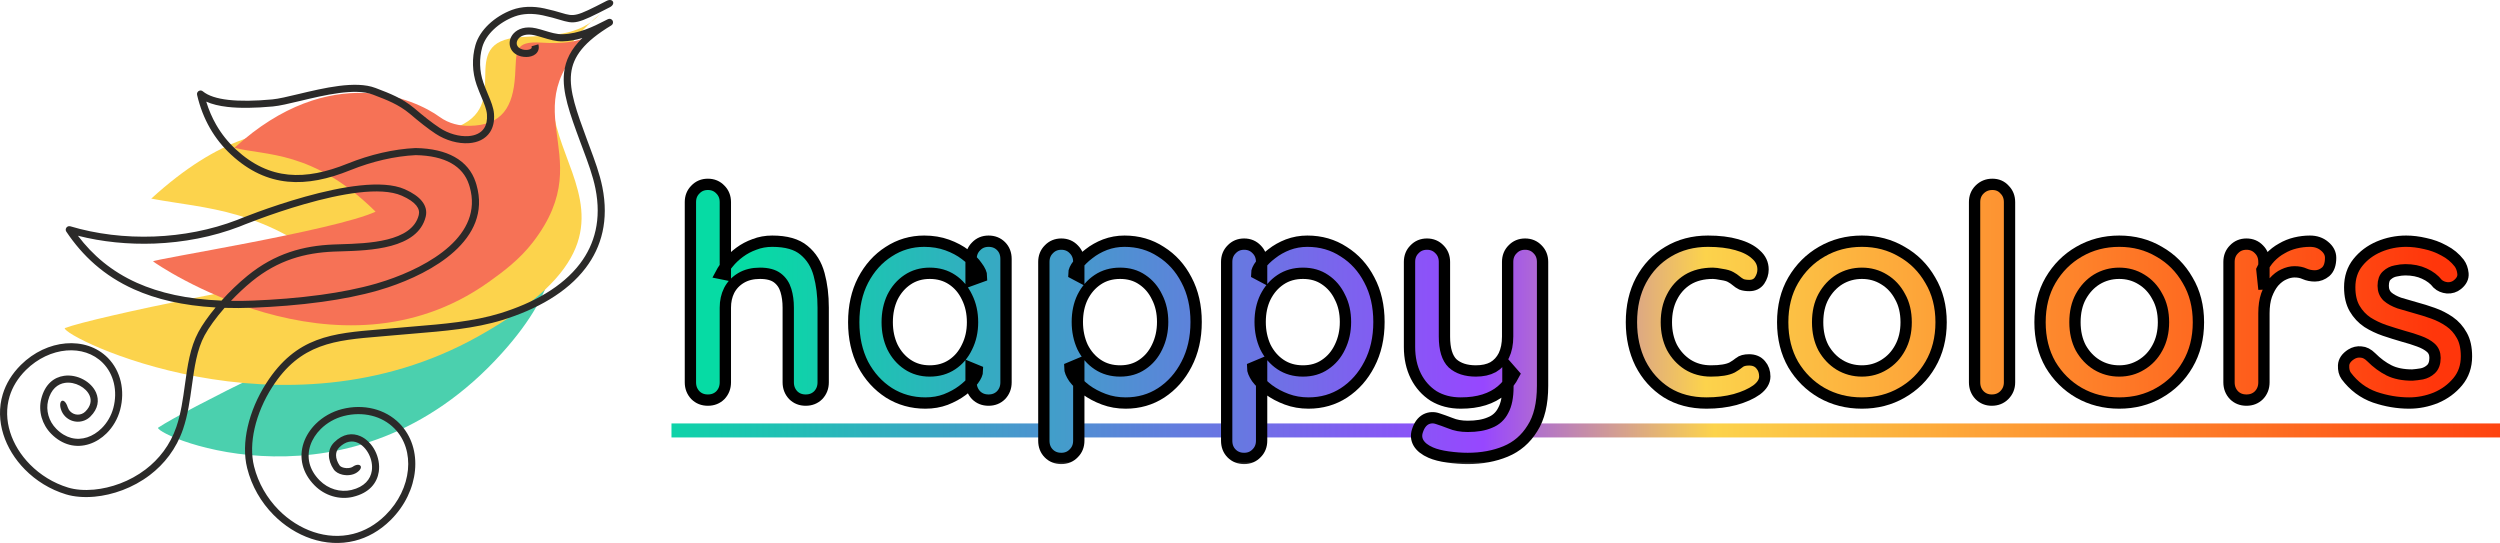 <svg width="221" height="48" viewBox="0 0 221 48" fill="none" xmlns="http://www.w3.org/2000/svg">
<path fill-rule="evenodd" clip-rule="evenodd" d="M33.689 28.362C29.158 29.853 16.287 36.256 13.967 37.816C13.945 38.608 31.091 45.965 44.37 31.217C65.641 7.594 4.129 10.018 33.691 28.363L33.689 28.362Z" fill="#4BD0AE"/>
<path fill-rule="evenodd" clip-rule="evenodd" d="M40.08 11.345C31.574 14.253 25.469 6.526 13.371 17.557C18.189 18.47 23.474 18.38 30.073 24.137C25.322 24.553 8.338 28.016 5.723 29.005C5.521 29.769 24.953 39.428 42.264 29.741C62.999 18.142 40.114 12.136 53.069 1.215C51.218 3.281 48.425 3.113 45.992 3.28C40.009 3.689 45.685 9.429 40.077 11.347L40.08 11.345Z" fill="#FCD34C"/>
<path fill-rule="evenodd" clip-rule="evenodd" d="M45.532 6.691C45.361 9.411 44.418 11.093 41.482 11.124C40.657 11.132 39.709 10.953 38.852 10.329C36.726 8.78 29.209 5.33 20.728 13.063C23.424 13.78 27.663 13.236 33.202 18.712C29.553 20.39 13.371 22.943 13.535 23.108C13.683 23.258 29.824 34.405 43.145 24.972C44.497 24.014 45.929 22.937 47.094 21.43C53.444 13.218 44.161 9.59 53.508 2.13C52.036 3.772 49.819 3.898 47.885 3.769C45.406 3.604 45.671 4.513 45.534 6.693L45.532 6.691Z" fill="#F67256"/>
<path fill-rule="evenodd" clip-rule="evenodd" d="M5.387 36.182C5.461 36.418 5.589 36.636 5.766 36.814C6.07 37.121 6.471 37.277 6.873 37.28H6.874C7.275 37.282 7.678 37.132 7.985 36.828C8.695 36.126 8.775 35.364 8.494 34.712C8.283 34.224 7.862 33.808 7.351 33.538C6.845 33.269 6.243 33.139 5.666 33.221C4.787 33.345 3.975 33.944 3.645 35.261C3.512 35.795 3.525 36.364 3.68 36.906C3.832 37.432 4.115 37.931 4.527 38.349C5.026 38.855 5.572 39.165 6.126 39.314C6.726 39.473 7.332 39.439 7.9 39.253C8.46 39.071 8.983 38.74 9.421 38.306C9.977 37.756 10.407 37.032 10.623 36.217C10.845 35.381 10.861 34.521 10.673 33.723C10.488 32.941 10.108 32.22 9.536 31.639C8.564 30.655 7.212 30.238 5.809 30.357C4.429 30.474 3 31.117 1.85 32.255C1.045 33.054 0.522 33.937 0.244 34.853C-0.111 36.023 -0.066 37.239 0.294 38.388C0.65 39.528 1.315 40.604 2.204 41.505C3.177 42.492 4.422 43.271 5.826 43.699C6.191 43.81 6.595 43.884 7.025 43.918C7.446 43.952 7.897 43.949 8.363 43.906C9.96 43.757 11.742 43.142 13.248 41.994C14.513 41.03 15.581 39.692 16.179 37.942C16.607 36.693 16.785 35.381 16.963 34.097C17.184 32.486 17.4 30.919 18.089 29.643C18.469 28.941 19.089 28.088 19.842 27.226L19.853 27.215C20.652 27.24 21.49 27.237 22.369 27.201C24.298 27.126 26.401 26.968 28.467 26.684C30.19 26.446 31.886 26.118 33.427 25.675C33.715 25.591 34.012 25.5 34.309 25.401C36.25 24.755 38.523 23.709 40.151 22.238C41.823 20.726 42.82 18.773 42.123 16.345C42.096 16.257 42.072 16.174 42.045 16.095C41.734 15.154 41.117 14.394 40.18 13.871C39.313 13.388 38.173 13.111 36.747 13.087H36.726C35.767 13.131 34.766 13.275 33.754 13.507C32.743 13.739 31.724 14.062 30.722 14.465C28.86 15.217 27.129 15.593 25.498 15.434C23.88 15.276 22.345 14.588 20.857 13.213C20.163 12.572 19.577 11.841 19.103 11.014C18.747 10.393 18.455 9.717 18.231 8.984C18.739 9.213 19.368 9.366 20.109 9.451C21.204 9.576 22.553 9.556 24.117 9.412C24.717 9.357 25.564 9.154 26.527 8.924C28.664 8.413 31.389 7.762 32.955 8.36L33.087 8.411C34.175 8.827 35.234 9.23 36.217 10.047C36.621 10.393 37.019 10.721 37.412 11.028C37.798 11.33 38.168 11.6 38.52 11.832H38.522C39.404 12.414 40.512 12.726 41.462 12.655C41.843 12.628 42.2 12.54 42.513 12.385C42.835 12.224 43.112 11.993 43.315 11.684L43.323 11.671C43.585 11.265 43.719 10.735 43.67 10.064C43.628 9.51 43.4 8.963 43.136 8.334C43.002 8.012 42.857 7.666 42.726 7.291C42.551 6.79 42.457 6.26 42.442 5.732C42.426 5.199 42.49 4.667 42.633 4.165C42.797 3.595 43.158 3.062 43.635 2.607C44.156 2.11 44.815 1.708 45.502 1.455C45.869 1.319 46.259 1.251 46.657 1.234C47.101 1.215 47.553 1.263 47.992 1.357C48.626 1.493 49.076 1.626 49.433 1.733C50.837 2.149 50.932 2.176 53.915 0.636C54.466 0.352 54.182 -0.209 53.62 0.081C50.868 1.503 50.784 1.48 49.61 1.132C49.241 1.022 48.774 0.885 48.121 0.744C47.635 0.639 47.128 0.586 46.628 0.608C46.168 0.628 45.711 0.709 45.279 0.868C44.517 1.149 43.784 1.599 43.198 2.156C42.644 2.685 42.221 3.312 42.027 3.993C41.867 4.556 41.794 5.154 41.812 5.752C41.829 6.344 41.936 6.937 42.133 7.501C42.269 7.89 42.419 8.247 42.558 8.578C42.801 9.159 43.013 9.664 43.047 10.112C43.085 10.634 42.99 11.035 42.798 11.33L42.792 11.339C42.653 11.551 42.462 11.71 42.234 11.823C41.995 11.942 41.717 12.01 41.419 12.031C40.603 12.091 39.643 11.818 38.869 11.308C38.528 11.082 38.171 10.823 37.8 10.533C37.435 10.248 37.043 9.924 36.627 9.57L36.622 9.567C35.553 8.677 34.448 8.256 33.313 7.822L33.182 7.773C31.437 7.107 28.605 7.784 26.384 8.315C25.447 8.539 24.622 8.737 24.062 8.788C22.54 8.929 21.235 8.949 20.181 8.828C19.172 8.712 18.41 8.468 17.933 8.077C17.859 8.012 17.758 7.983 17.654 8.008C17.486 8.048 17.381 8.216 17.421 8.386C17.674 9.471 18.057 10.449 18.561 11.328C19.066 12.209 19.692 12.989 20.433 13.674C22.027 15.149 23.684 15.886 25.439 16.058C27.183 16.228 29.01 15.835 30.96 15.047C31.933 14.655 32.921 14.343 33.896 14.119C34.867 13.896 35.828 13.759 36.752 13.714C38.065 13.739 39.1 13.986 39.875 14.418C40.668 14.86 41.188 15.502 41.45 16.293C41.478 16.375 41.501 16.449 41.521 16.518C42.138 18.663 41.237 20.409 39.731 21.772C38.179 23.175 35.988 24.179 34.114 24.803C33.813 24.904 33.526 24.992 33.256 25.071C31.745 25.506 30.081 25.828 28.385 26.061C26.35 26.341 24.265 26.497 22.346 26.573C21.68 26.599 21.036 26.607 20.417 26.599C20.998 25.987 21.629 25.392 22.272 24.867C23.426 23.926 24.6 23.295 25.804 22.887C27.009 22.478 28.244 22.293 29.519 22.241C29.726 22.234 29.929 22.228 30.145 22.22C32.696 22.143 36.926 22.014 37.631 19.16C37.745 18.695 37.657 18.224 37.292 17.773C36.994 17.404 36.505 17.051 35.785 16.73C31.804 14.965 21.203 19.343 20.954 19.446C18.637 20.335 16.128 20.812 13.64 20.907C11.065 21.004 8.513 20.692 6.214 20.004C6.049 19.955 5.873 20.049 5.823 20.214C5.796 20.308 5.813 20.404 5.864 20.48C7.292 22.612 9.187 24.383 11.851 25.577C13.803 26.452 16.167 27.014 19.06 27.18C18.419 27.948 17.89 28.702 17.543 29.344C16.798 30.723 16.574 32.345 16.346 34.011C16.173 35.265 15.997 36.548 15.591 37.736C15.036 39.36 14.045 40.602 12.871 41.497C11.466 42.568 9.801 43.142 8.31 43.282C7.883 43.322 7.471 43.325 7.082 43.294H7.081C6.697 43.263 6.339 43.198 6.015 43.099C4.714 42.704 3.56 41.979 2.654 41.063C1.834 40.231 1.221 39.244 0.895 38.201C0.573 37.169 0.531 36.081 0.848 35.038C1.096 34.221 1.567 33.427 2.295 32.705C3.338 31.673 4.626 31.09 5.867 30.984C7.085 30.88 8.257 31.239 9.091 32.084C9.582 32.581 9.907 33.2 10.066 33.87C10.231 34.569 10.216 35.323 10.021 36.058C9.836 36.76 9.465 37.384 8.983 37.861C8.61 38.23 8.173 38.509 7.709 38.66C7.252 38.808 6.768 38.836 6.289 38.709C5.842 38.59 5.394 38.333 4.976 37.909C4.637 37.566 4.405 37.16 4.284 36.735C4.159 36.297 4.146 35.842 4.253 35.415C4.507 34.395 5.109 33.935 5.755 33.844C6.195 33.782 6.661 33.884 7.056 34.094C7.448 34.301 7.767 34.61 7.92 34.964C8.104 35.387 8.037 35.893 7.544 36.381C7.359 36.565 7.118 36.654 6.877 36.654C6.636 36.653 6.397 36.559 6.214 36.373C6.106 36.264 6.029 36.134 5.984 35.995C5.695 35.078 5.124 35.349 5.387 36.185V36.182ZM21.874 24.378C21.062 25.04 20.274 25.805 19.581 26.574C16.543 26.452 14.098 25.894 12.106 25.003C9.863 23.997 8.189 22.561 6.888 20.84C9.02 21.381 11.333 21.619 13.661 21.531C16.218 21.433 18.794 20.944 21.177 20.03L21.183 20.027C21.214 20.015 31.751 15.63 35.525 17.302C36.153 17.58 36.565 17.872 36.801 18.165C37.028 18.447 37.087 18.733 37.019 19.008C36.428 21.399 32.493 21.518 30.122 21.591C29.889 21.599 29.67 21.605 29.489 21.613C28.158 21.667 26.865 21.861 25.598 22.291C24.33 22.722 23.091 23.386 21.872 24.38L21.874 24.378ZM31.196 41.256C31.105 41.318 30.983 41.356 30.85 41.373C30.707 41.392 30.556 41.384 30.415 41.353C30.236 41.313 30.085 41.239 30.017 41.138C29.821 40.853 29.706 40.533 29.707 40.233C29.709 39.984 29.795 39.746 29.991 39.552C30.556 38.994 31.137 38.924 31.62 39.141C32.021 39.32 32.368 39.688 32.6 40.137C32.833 40.592 32.943 41.121 32.867 41.622C32.756 42.358 32.225 43.039 31.065 43.316C30.58 43.43 30.064 43.411 29.571 43.263C29.093 43.119 28.636 42.85 28.252 42.463C27.78 41.984 27.495 41.474 27.365 40.964C27.228 40.42 27.265 39.87 27.439 39.354C27.616 38.831 27.936 38.34 28.357 37.922C28.9 37.384 29.61 36.973 30.401 36.772C31.23 36.562 32.08 36.556 32.864 36.75C33.617 36.937 34.309 37.313 34.865 37.875C35.808 38.83 36.196 40.157 36.062 41.532C35.926 42.928 35.257 44.372 34.083 45.534C33.199 46.41 32.214 46.948 31.204 47.2C30.047 47.489 28.848 47.407 27.72 47.03C26.583 46.65 25.515 45.972 24.628 45.074C23.61 44.042 22.831 42.721 22.459 41.23C22.203 40.202 22.241 39.045 22.505 37.88C22.79 36.62 23.337 35.355 24.057 34.229C26.553 30.335 29.61 30.08 33.627 29.745C34.018 29.712 34.419 29.678 34.923 29.632C35.419 29.585 36.008 29.538 36.604 29.488C39.22 29.273 41.954 29.048 44.408 28.291C47.427 27.359 50.124 25.863 51.773 23.686C53.19 21.818 53.831 19.46 53.25 16.543C53.012 15.353 52.572 14.176 52.114 12.947L51.883 12.326C50.98 9.88 50.315 8.046 50.486 6.501C50.653 4.987 51.644 3.689 54.043 2.244C54.191 2.155 54.239 1.962 54.149 1.813C54.064 1.673 53.889 1.623 53.745 1.693C53.688 1.719 53.54 1.795 53.381 1.875C52.548 2.3 51.176 2.998 49.714 3.026C49.215 3.035 48.681 2.875 48.163 2.717C47.895 2.635 47.629 2.556 47.376 2.499C46.453 2.292 45.776 2.549 45.401 2.957C45.258 3.113 45.156 3.292 45.1 3.477C45.043 3.667 45.035 3.867 45.076 4.058C45.165 4.474 45.483 4.839 46.052 4.982L46.08 4.989C46.375 5.058 46.691 5.055 46.953 4.979C47.105 4.934 47.242 4.868 47.351 4.775C47.475 4.67 47.564 4.537 47.606 4.372C47.64 4.234 47.638 4.083 47.59 3.918L46.989 4.092C47.004 4.146 47.007 4.188 47 4.221C46.993 4.247 46.973 4.273 46.946 4.296C46.904 4.332 46.847 4.358 46.779 4.378C46.617 4.425 46.416 4.426 46.227 4.381L46.205 4.375C45.897 4.298 45.728 4.122 45.687 3.929C45.668 3.844 45.673 3.751 45.7 3.66C45.73 3.564 45.782 3.47 45.858 3.386C46.1 3.124 46.566 2.964 47.237 3.114C47.483 3.17 47.731 3.244 47.981 3.32C48.547 3.491 49.13 3.667 49.724 3.655C50.342 3.643 50.935 3.527 51.483 3.361C50.469 4.341 49.985 5.33 49.863 6.433C49.676 8.124 50.361 10.02 51.295 12.546L51.528 13.168C51.978 14.374 52.41 15.529 52.637 16.667C53.179 19.386 52.585 21.577 51.273 23.306C49.71 25.369 47.126 26.795 44.222 27.691C41.84 28.427 39.137 28.649 36.551 28.861C36.011 28.906 35.476 28.949 34.867 29.006C34.487 29.042 34.026 29.08 33.575 29.117C29.381 29.466 26.194 29.732 23.531 33.887C22.77 35.074 22.195 36.409 21.894 37.739C21.608 38.998 21.568 40.256 21.849 41.381C22.249 42.986 23.085 44.406 24.18 45.514C25.136 46.481 26.288 47.212 27.519 47.623C28.76 48.037 30.077 48.127 31.356 47.807C32.474 47.528 33.557 46.937 34.526 45.979C35.806 44.712 36.537 43.127 36.685 41.59C36.837 40.032 36.391 38.521 35.311 37.429C34.674 36.783 33.879 36.352 33.014 36.137C32.131 35.917 31.176 35.924 30.245 36.16C29.34 36.39 28.531 36.858 27.913 37.47C27.425 37.954 27.053 38.529 26.843 39.148C26.631 39.776 26.586 40.448 26.756 41.115C26.911 41.732 27.248 42.34 27.802 42.903C28.258 43.367 28.808 43.688 29.386 43.861C29.985 44.042 30.613 44.063 31.204 43.923L31.205 43.921C32.663 43.574 33.334 42.684 33.483 41.713C33.58 41.077 33.444 40.409 33.154 39.844C32.862 39.275 32.409 38.804 31.873 38.564C31.162 38.246 30.326 38.326 29.545 39.099C29.22 39.42 29.076 39.814 29.075 40.224C29.073 40.655 29.232 41.101 29.497 41.489C29.659 41.727 29.951 41.889 30.275 41.962C30.485 42.008 30.712 42.021 30.927 41.993C31.153 41.964 31.37 41.891 31.548 41.769C32.248 41.29 31.804 40.834 31.193 41.253L31.196 41.256Z" fill="#2B2A29"/>
<path d="M59.359 37.432H221V38.67H59.359V37.432Z" fill="url(#paint0_linear_62_341)"/>
<mask id="path-3-outside-1_62_341" maskUnits="userSpaceOnUse" x="60.032" y="15.296" width="159" height="26" fill="black">
<rect fill="white" x="60.032" y="15.296" width="159" height="26"/>
<path d="M68.265 21.322C69.501 21.322 70.436 21.588 71.071 22.121C71.723 22.654 72.169 23.367 72.409 24.261C72.649 25.137 72.769 26.117 72.769 27.199V33.798C72.769 34.245 72.624 34.623 72.332 34.932C72.04 35.224 71.671 35.37 71.225 35.37C70.779 35.37 70.41 35.224 70.118 34.932C69.827 34.623 69.681 34.245 69.681 33.798V27.199C69.681 26.632 69.612 26.125 69.475 25.678C69.338 25.214 69.089 24.845 68.728 24.57C68.368 24.295 67.853 24.158 67.184 24.158C66.532 24.158 65.974 24.295 65.511 24.57C65.048 24.845 64.696 25.214 64.456 25.678C64.233 26.125 64.121 26.632 64.121 27.199V33.798C64.121 34.245 63.975 34.623 63.684 34.932C63.392 35.224 63.023 35.37 62.577 35.37C62.131 35.37 61.762 35.224 61.47 34.932C61.178 34.623 61.032 34.245 61.032 33.798V17.868C61.032 17.421 61.178 17.052 61.47 16.76C61.762 16.45 62.131 16.296 62.577 16.296C63.023 16.296 63.392 16.45 63.684 16.76C63.975 17.052 64.121 17.421 64.121 17.868V24.261L63.735 24.183C63.889 23.891 64.104 23.582 64.379 23.255C64.653 22.912 64.988 22.594 65.382 22.302C65.777 22.009 66.215 21.777 66.695 21.606C67.175 21.417 67.699 21.322 68.265 21.322Z"/>
<path d="M87.388 21.322C87.834 21.322 88.203 21.468 88.494 21.76C88.786 22.052 88.932 22.43 88.932 22.895V33.798C88.932 34.245 88.786 34.623 88.494 34.932C88.203 35.224 87.834 35.37 87.388 35.37C86.941 35.37 86.573 35.224 86.281 34.932C85.989 34.623 85.843 34.245 85.843 33.798V32.535L86.409 32.767C86.409 32.99 86.289 33.265 86.049 33.592C85.809 33.901 85.483 34.211 85.071 34.52C84.659 34.829 84.17 35.096 83.604 35.319C83.055 35.525 82.454 35.628 81.802 35.628C80.618 35.628 79.546 35.327 78.585 34.726C77.624 34.107 76.86 33.265 76.294 32.2C75.745 31.117 75.47 29.88 75.47 28.488C75.47 27.079 75.745 25.842 76.294 24.776C76.86 23.694 77.615 22.852 78.559 22.25C79.503 21.631 80.55 21.322 81.699 21.322C82.437 21.322 83.115 21.434 83.733 21.657C84.35 21.881 84.882 22.164 85.329 22.508C85.792 22.852 86.144 23.204 86.384 23.565C86.641 23.908 86.77 24.201 86.77 24.441L85.843 24.776V22.895C85.843 22.448 85.989 22.078 86.281 21.786C86.573 21.477 86.941 21.322 87.388 21.322ZM82.188 32.793C82.943 32.793 83.604 32.604 84.17 32.226C84.737 31.848 85.174 31.332 85.483 30.679C85.809 30.026 85.972 29.296 85.972 28.488C85.972 27.663 85.809 26.924 85.483 26.271C85.174 25.618 84.737 25.103 84.17 24.725C83.604 24.347 82.943 24.158 82.188 24.158C81.451 24.158 80.798 24.347 80.232 24.725C79.666 25.103 79.22 25.618 78.894 26.271C78.585 26.924 78.43 27.663 78.43 28.488C78.43 29.296 78.585 30.026 78.894 30.679C79.22 31.332 79.666 31.848 80.232 32.226C80.798 32.604 81.451 32.793 82.188 32.793Z"/>
<path d="M99.406 21.322C100.607 21.322 101.679 21.631 102.623 22.25C103.584 22.852 104.339 23.685 104.888 24.75C105.454 25.816 105.738 27.053 105.738 28.462C105.738 29.871 105.454 31.117 104.888 32.2C104.339 33.265 103.593 34.107 102.649 34.726C101.722 35.327 100.676 35.628 99.509 35.628C98.822 35.628 98.179 35.517 97.578 35.293C96.978 35.07 96.446 34.786 95.983 34.443C95.536 34.099 95.185 33.755 94.927 33.411C94.687 33.05 94.567 32.75 94.567 32.509L95.365 32.174V38.953C95.365 39.4 95.219 39.77 94.927 40.062C94.636 40.371 94.267 40.526 93.82 40.526C93.374 40.526 93.005 40.38 92.714 40.087C92.422 39.795 92.276 39.417 92.276 38.953V23.152C92.276 22.706 92.422 22.336 92.714 22.044C93.005 21.735 93.374 21.58 93.82 21.58C94.267 21.58 94.636 21.735 94.927 22.044C95.219 22.336 95.365 22.706 95.365 23.152V24.415L94.927 24.183C94.927 23.96 95.047 23.694 95.288 23.384C95.528 23.058 95.854 22.74 96.266 22.43C96.677 22.104 97.149 21.838 97.681 21.631C98.23 21.425 98.805 21.322 99.406 21.322ZM99.02 24.158C98.265 24.158 97.604 24.347 97.038 24.725C96.472 25.103 96.025 25.618 95.699 26.271C95.391 26.907 95.236 27.637 95.236 28.462C95.236 29.27 95.391 30.009 95.699 30.679C96.025 31.332 96.472 31.848 97.038 32.226C97.604 32.604 98.265 32.793 99.02 32.793C99.775 32.793 100.427 32.604 100.976 32.226C101.542 31.848 101.98 31.332 102.289 30.679C102.615 30.009 102.778 29.27 102.778 28.462C102.778 27.637 102.615 26.907 102.289 26.271C101.98 25.618 101.542 25.103 100.976 24.725C100.427 24.347 99.775 24.158 99.02 24.158Z"/>
<path d="M115.568 21.322C116.769 21.322 117.842 21.631 118.785 22.25C119.746 22.852 120.501 23.685 121.05 24.75C121.617 25.816 121.9 27.053 121.9 28.462C121.9 29.871 121.617 31.117 121.05 32.2C120.501 33.265 119.755 34.107 118.811 34.726C117.885 35.327 116.838 35.628 115.671 35.628C114.985 35.628 114.341 35.517 113.741 35.293C113.14 35.07 112.608 34.786 112.145 34.443C111.699 34.099 111.347 33.755 111.09 33.411C110.849 33.05 110.729 32.75 110.729 32.509L111.527 32.174V38.953C111.527 39.4 111.381 39.77 111.09 40.062C110.798 40.371 110.429 40.526 109.983 40.526C109.537 40.526 109.168 40.38 108.876 40.087C108.584 39.795 108.438 39.417 108.438 38.953V23.152C108.438 22.706 108.584 22.336 108.876 22.044C109.168 21.735 109.537 21.58 109.983 21.58C110.429 21.58 110.798 21.735 111.09 22.044C111.381 22.336 111.527 22.706 111.527 23.152V24.415L111.09 24.183C111.09 23.96 111.21 23.694 111.45 23.384C111.69 23.058 112.016 22.74 112.428 22.43C112.84 22.104 113.312 21.838 113.844 21.631C114.393 21.425 114.968 21.322 115.568 21.322ZM115.182 24.158C114.427 24.158 113.766 24.347 113.2 24.725C112.634 25.103 112.188 25.618 111.862 26.271C111.553 26.907 111.398 27.637 111.398 28.462C111.398 29.27 111.553 30.009 111.862 30.679C112.188 31.332 112.634 31.848 113.2 32.226C113.766 32.604 114.427 32.793 115.182 32.793C115.937 32.793 116.589 32.604 117.138 32.226C117.704 31.848 118.142 31.332 118.451 30.679C118.777 30.009 118.94 29.27 118.94 28.462C118.94 27.637 118.777 26.907 118.451 26.271C118.142 25.618 117.704 25.103 117.138 24.725C116.589 24.347 115.937 24.158 115.182 24.158Z"/>
<path d="M134.819 21.58C135.265 21.58 135.634 21.735 135.926 22.044C136.217 22.336 136.363 22.706 136.363 23.152V34.107C136.363 35.688 136.063 36.943 135.462 37.871C134.879 38.816 134.09 39.495 133.094 39.907C132.099 40.319 130.984 40.526 129.748 40.526C129.199 40.526 128.616 40.483 127.998 40.397C127.38 40.311 126.874 40.182 126.48 40.01C125.965 39.787 125.604 39.503 125.399 39.16C125.21 38.833 125.175 38.481 125.296 38.103C125.45 37.604 125.699 37.261 126.042 37.072C126.385 36.9 126.746 36.883 127.123 37.02C127.398 37.106 127.758 37.235 128.204 37.407C128.65 37.596 129.165 37.69 129.748 37.69C130.538 37.69 131.19 37.579 131.705 37.355C132.237 37.149 132.631 36.788 132.889 36.273C133.163 35.774 133.3 35.087 133.3 34.211V32.483L133.841 33.102C133.549 33.669 133.18 34.142 132.734 34.52C132.305 34.881 131.79 35.156 131.19 35.345C130.589 35.534 129.903 35.628 129.131 35.628C128.221 35.628 127.423 35.422 126.737 35.01C126.068 34.58 125.544 33.996 125.167 33.257C124.789 32.501 124.601 31.641 124.601 30.679V23.152C124.601 22.706 124.746 22.336 125.038 22.044C125.33 21.735 125.699 21.58 126.145 21.58C126.591 21.58 126.96 21.735 127.252 22.044C127.543 22.336 127.689 22.706 127.689 23.152V29.751C127.689 30.868 127.93 31.659 128.41 32.123C128.908 32.569 129.594 32.793 130.469 32.793C131.07 32.793 131.576 32.681 131.988 32.458C132.4 32.217 132.717 31.873 132.94 31.427C133.163 30.963 133.275 30.404 133.275 29.751V23.152C133.275 22.706 133.421 22.336 133.712 22.044C134.004 21.735 134.373 21.58 134.819 21.58Z"/>
<path d="M150.988 21.322C151.966 21.322 152.815 21.425 153.536 21.631C154.274 21.838 154.84 22.13 155.235 22.508C155.647 22.869 155.853 23.307 155.853 23.823C155.853 24.166 155.75 24.493 155.544 24.802C155.338 25.094 155.037 25.24 154.643 25.24C154.368 25.24 154.137 25.206 153.948 25.137C153.776 25.051 153.622 24.948 153.485 24.828C153.347 24.707 153.184 24.596 152.996 24.493C152.824 24.39 152.558 24.312 152.198 24.261C151.854 24.192 151.597 24.158 151.425 24.158C150.55 24.158 149.804 24.347 149.186 24.725C148.586 25.103 148.122 25.618 147.796 26.271C147.47 26.907 147.307 27.646 147.307 28.488C147.307 29.313 147.47 30.052 147.796 30.705C148.139 31.341 148.603 31.848 149.186 32.226C149.787 32.604 150.473 32.793 151.245 32.793C151.674 32.793 152.043 32.767 152.352 32.715C152.661 32.664 152.918 32.587 153.124 32.483C153.364 32.346 153.579 32.2 153.768 32.045C153.956 31.891 154.24 31.813 154.617 31.813C155.063 31.813 155.406 31.959 155.647 32.251C155.887 32.526 156.007 32.87 156.007 33.282C156.007 33.712 155.767 34.107 155.286 34.468C154.806 34.812 154.171 35.096 153.382 35.319C152.609 35.525 151.769 35.628 150.859 35.628C149.504 35.628 148.328 35.319 147.333 34.7C146.338 34.064 145.566 33.205 145.016 32.123C144.485 31.04 144.219 29.828 144.219 28.488C144.219 27.079 144.502 25.842 145.068 24.776C145.651 23.694 146.449 22.852 147.462 22.25C148.491 21.631 149.667 21.322 150.988 21.322Z"/>
<path d="M171.593 28.488C171.593 29.897 171.275 31.143 170.64 32.226C170.023 33.291 169.182 34.124 168.118 34.726C167.071 35.327 165.896 35.628 164.592 35.628C163.288 35.628 162.104 35.327 161.04 34.726C159.993 34.124 159.152 33.291 158.517 32.226C157.9 31.143 157.591 29.897 157.591 28.488C157.591 27.079 157.9 25.842 158.517 24.776C159.152 23.694 159.993 22.852 161.04 22.25C162.104 21.631 163.288 21.322 164.592 21.322C165.896 21.322 167.071 21.631 168.118 22.25C169.182 22.852 170.023 23.694 170.64 24.776C171.275 25.842 171.593 27.079 171.593 28.488ZM168.504 28.488C168.504 27.612 168.324 26.855 167.964 26.22C167.62 25.567 167.148 25.06 166.548 24.699C165.964 24.338 165.312 24.158 164.592 24.158C163.871 24.158 163.21 24.338 162.61 24.699C162.026 25.06 161.555 25.567 161.194 26.22C160.851 26.855 160.679 27.612 160.679 28.488C160.679 29.347 160.851 30.103 161.194 30.756C161.555 31.392 162.026 31.891 162.61 32.251C163.21 32.612 163.871 32.793 164.592 32.793C165.312 32.793 165.964 32.612 166.548 32.251C167.148 31.891 167.62 31.392 167.964 30.756C168.324 30.103 168.504 29.347 168.504 28.488Z"/>
<path d="M177.642 33.798C177.642 34.245 177.488 34.623 177.179 34.932C176.887 35.224 176.518 35.37 176.072 35.37C175.643 35.37 175.283 35.224 174.991 34.932C174.699 34.623 174.553 34.245 174.553 33.798V17.868C174.553 17.421 174.699 17.052 174.991 16.76C175.3 16.45 175.677 16.296 176.123 16.296C176.57 16.296 176.93 16.45 177.204 16.76C177.496 17.052 177.642 17.421 177.642 17.868V33.798Z"/>
<path d="M194.341 28.488C194.341 29.897 194.023 31.143 193.388 32.226C192.77 33.291 191.93 34.124 190.866 34.726C189.819 35.327 188.644 35.628 187.34 35.628C186.035 35.628 184.851 35.327 183.788 34.726C182.741 34.124 181.9 33.291 181.265 32.226C180.647 31.143 180.339 29.897 180.339 28.488C180.339 27.079 180.647 25.842 181.265 24.776C181.9 23.694 182.741 22.852 183.788 22.25C184.851 21.631 186.035 21.322 187.34 21.322C188.644 21.322 189.819 21.631 190.866 22.25C191.93 22.852 192.77 23.694 193.388 24.776C194.023 25.842 194.341 27.079 194.341 28.488ZM191.252 28.488C191.252 27.612 191.072 26.855 190.711 26.22C190.368 25.567 189.896 25.06 189.296 24.699C188.712 24.338 188.06 24.158 187.34 24.158C186.619 24.158 185.958 24.338 185.358 24.699C184.774 25.06 184.302 25.567 183.942 26.22C183.599 26.855 183.427 27.612 183.427 28.488C183.427 29.347 183.599 30.103 183.942 30.756C184.302 31.392 184.774 31.891 185.358 32.251C185.958 32.612 186.619 32.793 187.34 32.793C188.06 32.793 188.712 32.612 189.296 32.251C189.896 31.891 190.368 31.392 190.711 30.756C191.072 30.103 191.252 29.347 191.252 28.488Z"/>
<path d="M198.588 35.37C198.142 35.37 197.773 35.224 197.481 34.932C197.19 34.623 197.044 34.245 197.044 33.798V23.152C197.044 22.706 197.19 22.336 197.481 22.044C197.773 21.735 198.142 21.58 198.588 21.58C199.034 21.58 199.403 21.735 199.695 22.044C199.987 22.336 200.132 22.706 200.132 23.152V25.575L199.952 23.848C200.141 23.436 200.381 23.075 200.673 22.766C200.982 22.439 201.325 22.173 201.702 21.967C202.08 21.743 202.483 21.58 202.912 21.477C203.341 21.374 203.77 21.322 204.199 21.322C204.714 21.322 205.143 21.468 205.486 21.76C205.846 22.052 206.027 22.396 206.027 22.791C206.027 23.358 205.881 23.771 205.589 24.029C205.297 24.269 204.98 24.39 204.637 24.39C204.311 24.39 204.01 24.329 203.736 24.209C203.478 24.089 203.178 24.029 202.835 24.029C202.526 24.029 202.209 24.106 201.883 24.261C201.574 24.398 201.282 24.622 201.007 24.931C200.75 25.24 200.536 25.627 200.364 26.091C200.21 26.538 200.132 27.07 200.132 27.689V33.798C200.132 34.245 199.987 34.623 199.695 34.932C199.403 35.224 199.034 35.37 198.588 35.37Z"/>
<path d="M207.406 33.231C207.234 32.99 207.157 32.681 207.174 32.303C207.192 31.925 207.415 31.598 207.844 31.323C208.118 31.152 208.41 31.083 208.719 31.117C209.028 31.134 209.328 31.289 209.62 31.581C210.117 32.08 210.641 32.466 211.19 32.741C211.739 33.016 212.425 33.154 213.249 33.154C213.506 33.136 213.789 33.102 214.098 33.05C214.407 32.982 214.673 32.844 214.896 32.638C215.136 32.415 215.256 32.08 215.256 31.633C215.256 31.255 215.128 30.954 214.87 30.731C214.613 30.507 214.27 30.318 213.841 30.163C213.429 30.009 212.966 29.863 212.451 29.725C211.919 29.571 211.37 29.399 210.804 29.21C210.254 29.021 209.748 28.78 209.285 28.488C208.822 28.179 208.444 27.775 208.152 27.277C207.861 26.778 207.715 26.151 207.715 25.395C207.715 24.536 207.955 23.805 208.436 23.204C208.916 22.602 209.534 22.138 210.289 21.812C211.061 21.485 211.867 21.322 212.708 21.322C213.24 21.322 213.798 21.391 214.381 21.528C214.965 21.649 215.522 21.855 216.054 22.147C216.586 22.422 217.032 22.791 217.393 23.255C217.581 23.513 217.693 23.823 217.727 24.183C217.762 24.544 217.599 24.871 217.238 25.163C216.981 25.369 216.681 25.464 216.337 25.446C215.994 25.412 215.711 25.292 215.488 25.085C215.196 24.707 214.802 24.407 214.304 24.183C213.824 23.96 213.266 23.848 212.631 23.848C212.374 23.848 212.091 23.883 211.782 23.951C211.49 24.003 211.233 24.132 211.009 24.338C210.786 24.527 210.675 24.836 210.675 25.266C210.675 25.661 210.804 25.979 211.061 26.22C211.318 26.443 211.662 26.632 212.091 26.787C212.537 26.924 213.009 27.062 213.506 27.199C214.021 27.337 214.544 27.5 215.076 27.689C215.608 27.878 216.097 28.127 216.543 28.436C216.99 28.746 217.35 29.15 217.624 29.648C217.899 30.129 218.036 30.748 218.036 31.504C218.036 32.38 217.779 33.128 217.264 33.746C216.749 34.365 216.106 34.838 215.334 35.164C214.561 35.474 213.772 35.628 212.966 35.628C211.953 35.628 210.941 35.456 209.928 35.113C208.916 34.752 208.075 34.124 207.406 33.231Z"/>
</mask>
<path d="M68.265 21.322C69.501 21.322 70.436 21.588 71.071 22.121C71.723 22.654 72.169 23.367 72.409 24.261C72.649 25.137 72.769 26.117 72.769 27.199V33.798C72.769 34.245 72.624 34.623 72.332 34.932C72.04 35.224 71.671 35.37 71.225 35.37C70.779 35.37 70.41 35.224 70.118 34.932C69.827 34.623 69.681 34.245 69.681 33.798V27.199C69.681 26.632 69.612 26.125 69.475 25.678C69.338 25.214 69.089 24.845 68.728 24.57C68.368 24.295 67.853 24.158 67.184 24.158C66.532 24.158 65.974 24.295 65.511 24.57C65.048 24.845 64.696 25.214 64.456 25.678C64.233 26.125 64.121 26.632 64.121 27.199V33.798C64.121 34.245 63.975 34.623 63.684 34.932C63.392 35.224 63.023 35.37 62.577 35.37C62.131 35.37 61.762 35.224 61.47 34.932C61.178 34.623 61.032 34.245 61.032 33.798V17.868C61.032 17.421 61.178 17.052 61.47 16.76C61.762 16.45 62.131 16.296 62.577 16.296C63.023 16.296 63.392 16.45 63.684 16.76C63.975 17.052 64.121 17.421 64.121 17.868V24.261L63.735 24.183C63.889 23.891 64.104 23.582 64.379 23.255C64.653 22.912 64.988 22.594 65.382 22.302C65.777 22.009 66.215 21.777 66.695 21.606C67.175 21.417 67.699 21.322 68.265 21.322Z" fill="url(#paint1_linear_62_341)"/>
<path d="M87.388 21.322C87.834 21.322 88.203 21.468 88.494 21.76C88.786 22.052 88.932 22.43 88.932 22.895V33.798C88.932 34.245 88.786 34.623 88.494 34.932C88.203 35.224 87.834 35.37 87.388 35.37C86.941 35.37 86.573 35.224 86.281 34.932C85.989 34.623 85.843 34.245 85.843 33.798V32.535L86.409 32.767C86.409 32.99 86.289 33.265 86.049 33.592C85.809 33.901 85.483 34.211 85.071 34.52C84.659 34.829 84.17 35.096 83.604 35.319C83.055 35.525 82.454 35.628 81.802 35.628C80.618 35.628 79.546 35.327 78.585 34.726C77.624 34.107 76.86 33.265 76.294 32.2C75.745 31.117 75.47 29.88 75.47 28.488C75.47 27.079 75.745 25.842 76.294 24.776C76.86 23.694 77.615 22.852 78.559 22.25C79.503 21.631 80.55 21.322 81.699 21.322C82.437 21.322 83.115 21.434 83.733 21.657C84.35 21.881 84.882 22.164 85.329 22.508C85.792 22.852 86.144 23.204 86.384 23.565C86.641 23.908 86.77 24.201 86.77 24.441L85.843 24.776V22.895C85.843 22.448 85.989 22.078 86.281 21.786C86.573 21.477 86.941 21.322 87.388 21.322ZM82.188 32.793C82.943 32.793 83.604 32.604 84.17 32.226C84.737 31.848 85.174 31.332 85.483 30.679C85.809 30.026 85.972 29.296 85.972 28.488C85.972 27.663 85.809 26.924 85.483 26.271C85.174 25.618 84.737 25.103 84.17 24.725C83.604 24.347 82.943 24.158 82.188 24.158C81.451 24.158 80.798 24.347 80.232 24.725C79.666 25.103 79.22 25.618 78.894 26.271C78.585 26.924 78.43 27.663 78.43 28.488C78.43 29.296 78.585 30.026 78.894 30.679C79.22 31.332 79.666 31.848 80.232 32.226C80.798 32.604 81.451 32.793 82.188 32.793Z" fill="url(#paint2_linear_62_341)"/>
<path d="M99.406 21.322C100.607 21.322 101.679 21.631 102.623 22.25C103.584 22.852 104.339 23.685 104.888 24.75C105.454 25.816 105.738 27.053 105.738 28.462C105.738 29.871 105.454 31.117 104.888 32.2C104.339 33.265 103.593 34.107 102.649 34.726C101.722 35.327 100.676 35.628 99.509 35.628C98.822 35.628 98.179 35.517 97.578 35.293C96.978 35.07 96.446 34.786 95.983 34.443C95.536 34.099 95.185 33.755 94.927 33.411C94.687 33.05 94.567 32.75 94.567 32.509L95.365 32.174V38.953C95.365 39.4 95.219 39.77 94.927 40.062C94.636 40.371 94.267 40.526 93.82 40.526C93.374 40.526 93.005 40.38 92.714 40.087C92.422 39.795 92.276 39.417 92.276 38.953V23.152C92.276 22.706 92.422 22.336 92.714 22.044C93.005 21.735 93.374 21.58 93.82 21.58C94.267 21.58 94.636 21.735 94.927 22.044C95.219 22.336 95.365 22.706 95.365 23.152V24.415L94.927 24.183C94.927 23.96 95.047 23.694 95.288 23.384C95.528 23.058 95.854 22.74 96.266 22.43C96.677 22.104 97.149 21.838 97.681 21.631C98.23 21.425 98.805 21.322 99.406 21.322ZM99.02 24.158C98.265 24.158 97.604 24.347 97.038 24.725C96.472 25.103 96.025 25.618 95.699 26.271C95.391 26.907 95.236 27.637 95.236 28.462C95.236 29.27 95.391 30.009 95.699 30.679C96.025 31.332 96.472 31.848 97.038 32.226C97.604 32.604 98.265 32.793 99.02 32.793C99.775 32.793 100.427 32.604 100.976 32.226C101.542 31.848 101.98 31.332 102.289 30.679C102.615 30.009 102.778 29.27 102.778 28.462C102.778 27.637 102.615 26.907 102.289 26.271C101.98 25.618 101.542 25.103 100.976 24.725C100.427 24.347 99.775 24.158 99.02 24.158Z" fill="url(#paint3_linear_62_341)"/>
<path d="M115.568 21.322C116.769 21.322 117.842 21.631 118.785 22.25C119.746 22.852 120.501 23.685 121.05 24.75C121.617 25.816 121.9 27.053 121.9 28.462C121.9 29.871 121.617 31.117 121.05 32.2C120.501 33.265 119.755 34.107 118.811 34.726C117.885 35.327 116.838 35.628 115.671 35.628C114.985 35.628 114.341 35.517 113.741 35.293C113.14 35.07 112.608 34.786 112.145 34.443C111.699 34.099 111.347 33.755 111.09 33.411C110.849 33.05 110.729 32.75 110.729 32.509L111.527 32.174V38.953C111.527 39.4 111.381 39.77 111.09 40.062C110.798 40.371 110.429 40.526 109.983 40.526C109.537 40.526 109.168 40.38 108.876 40.087C108.584 39.795 108.438 39.417 108.438 38.953V23.152C108.438 22.706 108.584 22.336 108.876 22.044C109.168 21.735 109.537 21.58 109.983 21.58C110.429 21.58 110.798 21.735 111.09 22.044C111.381 22.336 111.527 22.706 111.527 23.152V24.415L111.09 24.183C111.09 23.96 111.21 23.694 111.45 23.384C111.69 23.058 112.016 22.74 112.428 22.43C112.84 22.104 113.312 21.838 113.844 21.631C114.393 21.425 114.968 21.322 115.568 21.322ZM115.182 24.158C114.427 24.158 113.766 24.347 113.2 24.725C112.634 25.103 112.188 25.618 111.862 26.271C111.553 26.907 111.398 27.637 111.398 28.462C111.398 29.27 111.553 30.009 111.862 30.679C112.188 31.332 112.634 31.848 113.2 32.226C113.766 32.604 114.427 32.793 115.182 32.793C115.937 32.793 116.589 32.604 117.138 32.226C117.704 31.848 118.142 31.332 118.451 30.679C118.777 30.009 118.94 29.27 118.94 28.462C118.94 27.637 118.777 26.907 118.451 26.271C118.142 25.618 117.704 25.103 117.138 24.725C116.589 24.347 115.937 24.158 115.182 24.158Z" fill="url(#paint4_linear_62_341)"/>
<path d="M134.819 21.58C135.265 21.58 135.634 21.735 135.926 22.044C136.217 22.336 136.363 22.706 136.363 23.152V34.107C136.363 35.688 136.063 36.943 135.462 37.871C134.879 38.816 134.09 39.495 133.094 39.907C132.099 40.319 130.984 40.526 129.748 40.526C129.199 40.526 128.616 40.483 127.998 40.397C127.38 40.311 126.874 40.182 126.48 40.01C125.965 39.787 125.604 39.503 125.399 39.16C125.21 38.833 125.175 38.481 125.296 38.103C125.45 37.604 125.699 37.261 126.042 37.072C126.385 36.9 126.746 36.883 127.123 37.02C127.398 37.106 127.758 37.235 128.204 37.407C128.65 37.596 129.165 37.69 129.748 37.69C130.538 37.69 131.19 37.579 131.705 37.355C132.237 37.149 132.631 36.788 132.889 36.273C133.163 35.774 133.3 35.087 133.3 34.211V32.483L133.841 33.102C133.549 33.669 133.18 34.142 132.734 34.52C132.305 34.881 131.79 35.156 131.19 35.345C130.589 35.534 129.903 35.628 129.131 35.628C128.221 35.628 127.423 35.422 126.737 35.01C126.068 34.58 125.544 33.996 125.167 33.257C124.789 32.501 124.601 31.641 124.601 30.679V23.152C124.601 22.706 124.746 22.336 125.038 22.044C125.33 21.735 125.699 21.58 126.145 21.58C126.591 21.58 126.96 21.735 127.252 22.044C127.543 22.336 127.689 22.706 127.689 23.152V29.751C127.689 30.868 127.93 31.659 128.41 32.123C128.908 32.569 129.594 32.793 130.469 32.793C131.07 32.793 131.576 32.681 131.988 32.458C132.4 32.217 132.717 31.873 132.94 31.427C133.163 30.963 133.275 30.404 133.275 29.751V23.152C133.275 22.706 133.421 22.336 133.712 22.044C134.004 21.735 134.373 21.58 134.819 21.58Z" fill="url(#paint5_linear_62_341)"/>
<path d="M150.988 21.322C151.966 21.322 152.815 21.425 153.536 21.631C154.274 21.838 154.84 22.13 155.235 22.508C155.647 22.869 155.853 23.307 155.853 23.823C155.853 24.166 155.75 24.493 155.544 24.802C155.338 25.094 155.037 25.24 154.643 25.24C154.368 25.24 154.137 25.206 153.948 25.137C153.776 25.051 153.622 24.948 153.485 24.828C153.347 24.707 153.184 24.596 152.996 24.493C152.824 24.39 152.558 24.312 152.198 24.261C151.854 24.192 151.597 24.158 151.425 24.158C150.55 24.158 149.804 24.347 149.186 24.725C148.586 25.103 148.122 25.618 147.796 26.271C147.47 26.907 147.307 27.646 147.307 28.488C147.307 29.313 147.47 30.052 147.796 30.705C148.139 31.341 148.603 31.848 149.186 32.226C149.787 32.604 150.473 32.793 151.245 32.793C151.674 32.793 152.043 32.767 152.352 32.715C152.661 32.664 152.918 32.587 153.124 32.483C153.364 32.346 153.579 32.2 153.768 32.045C153.956 31.891 154.24 31.813 154.617 31.813C155.063 31.813 155.406 31.959 155.647 32.251C155.887 32.526 156.007 32.87 156.007 33.282C156.007 33.712 155.767 34.107 155.286 34.468C154.806 34.812 154.171 35.096 153.382 35.319C152.609 35.525 151.769 35.628 150.859 35.628C149.504 35.628 148.328 35.319 147.333 34.7C146.338 34.064 145.566 33.205 145.016 32.123C144.485 31.04 144.219 29.828 144.219 28.488C144.219 27.079 144.502 25.842 145.068 24.776C145.651 23.694 146.449 22.852 147.462 22.25C148.491 21.631 149.667 21.322 150.988 21.322Z" fill="url(#paint6_linear_62_341)"/>
<path d="M171.593 28.488C171.593 29.897 171.275 31.143 170.64 32.226C170.023 33.291 169.182 34.124 168.118 34.726C167.071 35.327 165.896 35.628 164.592 35.628C163.288 35.628 162.104 35.327 161.04 34.726C159.993 34.124 159.152 33.291 158.517 32.226C157.9 31.143 157.591 29.897 157.591 28.488C157.591 27.079 157.9 25.842 158.517 24.776C159.152 23.694 159.993 22.852 161.04 22.25C162.104 21.631 163.288 21.322 164.592 21.322C165.896 21.322 167.071 21.631 168.118 22.25C169.182 22.852 170.023 23.694 170.64 24.776C171.275 25.842 171.593 27.079 171.593 28.488ZM168.504 28.488C168.504 27.612 168.324 26.855 167.964 26.22C167.62 25.567 167.148 25.06 166.548 24.699C165.964 24.338 165.312 24.158 164.592 24.158C163.871 24.158 163.21 24.338 162.61 24.699C162.026 25.06 161.555 25.567 161.194 26.22C160.851 26.855 160.679 27.612 160.679 28.488C160.679 29.347 160.851 30.103 161.194 30.756C161.555 31.392 162.026 31.891 162.61 32.251C163.21 32.612 163.871 32.793 164.592 32.793C165.312 32.793 165.964 32.612 166.548 32.251C167.148 31.891 167.62 31.392 167.964 30.756C168.324 30.103 168.504 29.347 168.504 28.488Z" fill="url(#paint7_linear_62_341)"/>
<path d="M177.642 33.798C177.642 34.245 177.488 34.623 177.179 34.932C176.887 35.224 176.518 35.37 176.072 35.37C175.643 35.37 175.283 35.224 174.991 34.932C174.699 34.623 174.553 34.245 174.553 33.798V17.868C174.553 17.421 174.699 17.052 174.991 16.76C175.3 16.45 175.677 16.296 176.123 16.296C176.57 16.296 176.93 16.45 177.204 16.76C177.496 17.052 177.642 17.421 177.642 17.868V33.798Z" fill="url(#paint8_linear_62_341)"/>
<path d="M194.341 28.488C194.341 29.897 194.023 31.143 193.388 32.226C192.77 33.291 191.93 34.124 190.866 34.726C189.819 35.327 188.644 35.628 187.34 35.628C186.035 35.628 184.851 35.327 183.788 34.726C182.741 34.124 181.9 33.291 181.265 32.226C180.647 31.143 180.339 29.897 180.339 28.488C180.339 27.079 180.647 25.842 181.265 24.776C181.9 23.694 182.741 22.852 183.788 22.25C184.851 21.631 186.035 21.322 187.34 21.322C188.644 21.322 189.819 21.631 190.866 22.25C191.93 22.852 192.77 23.694 193.388 24.776C194.023 25.842 194.341 27.079 194.341 28.488ZM191.252 28.488C191.252 27.612 191.072 26.855 190.711 26.22C190.368 25.567 189.896 25.06 189.296 24.699C188.712 24.338 188.06 24.158 187.34 24.158C186.619 24.158 185.958 24.338 185.358 24.699C184.774 25.06 184.302 25.567 183.942 26.22C183.599 26.855 183.427 27.612 183.427 28.488C183.427 29.347 183.599 30.103 183.942 30.756C184.302 31.392 184.774 31.891 185.358 32.251C185.958 32.612 186.619 32.793 187.34 32.793C188.06 32.793 188.712 32.612 189.296 32.251C189.896 31.891 190.368 31.392 190.711 30.756C191.072 30.103 191.252 29.347 191.252 28.488Z" fill="url(#paint9_linear_62_341)"/>
<path d="M198.588 35.37C198.142 35.37 197.773 35.224 197.481 34.932C197.19 34.623 197.044 34.245 197.044 33.798V23.152C197.044 22.706 197.19 22.336 197.481 22.044C197.773 21.735 198.142 21.58 198.588 21.58C199.034 21.58 199.403 21.735 199.695 22.044C199.987 22.336 200.132 22.706 200.132 23.152V25.575L199.952 23.848C200.141 23.436 200.381 23.075 200.673 22.766C200.982 22.439 201.325 22.173 201.702 21.967C202.08 21.743 202.483 21.58 202.912 21.477C203.341 21.374 203.77 21.322 204.199 21.322C204.714 21.322 205.143 21.468 205.486 21.76C205.846 22.052 206.027 22.396 206.027 22.791C206.027 23.358 205.881 23.771 205.589 24.029C205.297 24.269 204.98 24.39 204.637 24.39C204.311 24.39 204.01 24.329 203.736 24.209C203.478 24.089 203.178 24.029 202.835 24.029C202.526 24.029 202.209 24.106 201.883 24.261C201.574 24.398 201.282 24.622 201.007 24.931C200.75 25.24 200.536 25.627 200.364 26.091C200.21 26.538 200.132 27.07 200.132 27.689V33.798C200.132 34.245 199.987 34.623 199.695 34.932C199.403 35.224 199.034 35.37 198.588 35.37Z" fill="url(#paint10_linear_62_341)"/>
<path d="M207.406 33.231C207.234 32.99 207.157 32.681 207.174 32.303C207.192 31.925 207.415 31.598 207.844 31.323C208.118 31.152 208.41 31.083 208.719 31.117C209.028 31.134 209.328 31.289 209.62 31.581C210.117 32.08 210.641 32.466 211.19 32.741C211.739 33.016 212.425 33.154 213.249 33.154C213.506 33.136 213.789 33.102 214.098 33.05C214.407 32.982 214.673 32.844 214.896 32.638C215.136 32.415 215.256 32.08 215.256 31.633C215.256 31.255 215.128 30.954 214.87 30.731C214.613 30.507 214.27 30.318 213.841 30.163C213.429 30.009 212.966 29.863 212.451 29.725C211.919 29.571 211.37 29.399 210.804 29.21C210.254 29.021 209.748 28.78 209.285 28.488C208.822 28.179 208.444 27.775 208.152 27.277C207.861 26.778 207.715 26.151 207.715 25.395C207.715 24.536 207.955 23.805 208.436 23.204C208.916 22.602 209.534 22.138 210.289 21.812C211.061 21.485 211.867 21.322 212.708 21.322C213.24 21.322 213.798 21.391 214.381 21.528C214.965 21.649 215.522 21.855 216.054 22.147C216.586 22.422 217.032 22.791 217.393 23.255C217.581 23.513 217.693 23.823 217.727 24.183C217.762 24.544 217.599 24.871 217.238 25.163C216.981 25.369 216.681 25.464 216.337 25.446C215.994 25.412 215.711 25.292 215.488 25.085C215.196 24.707 214.802 24.407 214.304 24.183C213.824 23.96 213.266 23.848 212.631 23.848C212.374 23.848 212.091 23.883 211.782 23.951C211.49 24.003 211.233 24.132 211.009 24.338C210.786 24.527 210.675 24.836 210.675 25.266C210.675 25.661 210.804 25.979 211.061 26.22C211.318 26.443 211.662 26.632 212.091 26.787C212.537 26.924 213.009 27.062 213.506 27.199C214.021 27.337 214.544 27.5 215.076 27.689C215.608 27.878 216.097 28.127 216.543 28.436C216.99 28.746 217.35 29.15 217.624 29.648C217.899 30.129 218.036 30.748 218.036 31.504C218.036 32.38 217.779 33.128 217.264 33.746C216.749 34.365 216.106 34.838 215.334 35.164C214.561 35.474 213.772 35.628 212.966 35.628C211.953 35.628 210.941 35.456 209.928 35.113C208.916 34.752 208.075 34.124 207.406 33.231Z" fill="url(#paint11_linear_62_341)"/>
<path d="M68.265 21.322C69.501 21.322 70.436 21.588 71.071 22.121C71.723 22.654 72.169 23.367 72.409 24.261C72.649 25.137 72.769 26.117 72.769 27.199V33.798C72.769 34.245 72.624 34.623 72.332 34.932C72.04 35.224 71.671 35.37 71.225 35.37C70.779 35.37 70.41 35.224 70.118 34.932C69.827 34.623 69.681 34.245 69.681 33.798V27.199C69.681 26.632 69.612 26.125 69.475 25.678C69.338 25.214 69.089 24.845 68.728 24.57C68.368 24.295 67.853 24.158 67.184 24.158C66.532 24.158 65.974 24.295 65.511 24.57C65.048 24.845 64.696 25.214 64.456 25.678C64.233 26.125 64.121 26.632 64.121 27.199V33.798C64.121 34.245 63.975 34.623 63.684 34.932C63.392 35.224 63.023 35.37 62.577 35.37C62.131 35.37 61.762 35.224 61.47 34.932C61.178 34.623 61.032 34.245 61.032 33.798V17.868C61.032 17.421 61.178 17.052 61.47 16.76C61.762 16.45 62.131 16.296 62.577 16.296C63.023 16.296 63.392 16.45 63.684 16.76C63.975 17.052 64.121 17.421 64.121 17.868V24.261L63.735 24.183C63.889 23.891 64.104 23.582 64.379 23.255C64.653 22.912 64.988 22.594 65.382 22.302C65.777 22.009 66.215 21.777 66.695 21.606C67.175 21.417 67.699 21.322 68.265 21.322Z" stroke="black" mask="url(#path-3-outside-1_62_341)"/>
<path d="M87.388 21.322C87.834 21.322 88.203 21.468 88.494 21.76C88.786 22.052 88.932 22.43 88.932 22.895V33.798C88.932 34.245 88.786 34.623 88.494 34.932C88.203 35.224 87.834 35.37 87.388 35.37C86.941 35.37 86.573 35.224 86.281 34.932C85.989 34.623 85.843 34.245 85.843 33.798V32.535L86.409 32.767C86.409 32.99 86.289 33.265 86.049 33.592C85.809 33.901 85.483 34.211 85.071 34.52C84.659 34.829 84.17 35.096 83.604 35.319C83.055 35.525 82.454 35.628 81.802 35.628C80.618 35.628 79.546 35.327 78.585 34.726C77.624 34.107 76.86 33.265 76.294 32.2C75.745 31.117 75.47 29.88 75.47 28.488C75.47 27.079 75.745 25.842 76.294 24.776C76.86 23.694 77.615 22.852 78.559 22.25C79.503 21.631 80.55 21.322 81.699 21.322C82.437 21.322 83.115 21.434 83.733 21.657C84.35 21.881 84.882 22.164 85.329 22.508C85.792 22.852 86.144 23.204 86.384 23.565C86.641 23.908 86.77 24.201 86.77 24.441L85.843 24.776V22.895C85.843 22.448 85.989 22.078 86.281 21.786C86.573 21.477 86.941 21.322 87.388 21.322ZM82.188 32.793C82.943 32.793 83.604 32.604 84.17 32.226C84.737 31.848 85.174 31.332 85.483 30.679C85.809 30.026 85.972 29.296 85.972 28.488C85.972 27.663 85.809 26.924 85.483 26.271C85.174 25.618 84.737 25.103 84.17 24.725C83.604 24.347 82.943 24.158 82.188 24.158C81.451 24.158 80.798 24.347 80.232 24.725C79.666 25.103 79.22 25.618 78.894 26.271C78.585 26.924 78.43 27.663 78.43 28.488C78.43 29.296 78.585 30.026 78.894 30.679C79.22 31.332 79.666 31.848 80.232 32.226C80.798 32.604 81.451 32.793 82.188 32.793Z" stroke="black" mask="url(#path-3-outside-1_62_341)"/>
<path d="M99.406 21.322C100.607 21.322 101.679 21.631 102.623 22.25C103.584 22.852 104.339 23.685 104.888 24.75C105.454 25.816 105.738 27.053 105.738 28.462C105.738 29.871 105.454 31.117 104.888 32.2C104.339 33.265 103.593 34.107 102.649 34.726C101.722 35.327 100.676 35.628 99.509 35.628C98.822 35.628 98.179 35.517 97.578 35.293C96.978 35.07 96.446 34.786 95.983 34.443C95.536 34.099 95.185 33.755 94.927 33.411C94.687 33.05 94.567 32.75 94.567 32.509L95.365 32.174V38.953C95.365 39.4 95.219 39.77 94.927 40.062C94.636 40.371 94.267 40.526 93.82 40.526C93.374 40.526 93.005 40.38 92.714 40.087C92.422 39.795 92.276 39.417 92.276 38.953V23.152C92.276 22.706 92.422 22.336 92.714 22.044C93.005 21.735 93.374 21.58 93.82 21.58C94.267 21.58 94.636 21.735 94.927 22.044C95.219 22.336 95.365 22.706 95.365 23.152V24.415L94.927 24.183C94.927 23.96 95.047 23.694 95.288 23.384C95.528 23.058 95.854 22.74 96.266 22.43C96.677 22.104 97.149 21.838 97.681 21.631C98.23 21.425 98.805 21.322 99.406 21.322ZM99.02 24.158C98.265 24.158 97.604 24.347 97.038 24.725C96.472 25.103 96.025 25.618 95.699 26.271C95.391 26.907 95.236 27.637 95.236 28.462C95.236 29.27 95.391 30.009 95.699 30.679C96.025 31.332 96.472 31.848 97.038 32.226C97.604 32.604 98.265 32.793 99.02 32.793C99.775 32.793 100.427 32.604 100.976 32.226C101.542 31.848 101.98 31.332 102.289 30.679C102.615 30.009 102.778 29.27 102.778 28.462C102.778 27.637 102.615 26.907 102.289 26.271C101.98 25.618 101.542 25.103 100.976 24.725C100.427 24.347 99.775 24.158 99.02 24.158Z" stroke="black" mask="url(#path-3-outside-1_62_341)"/>
<path d="M115.568 21.322C116.769 21.322 117.842 21.631 118.785 22.25C119.746 22.852 120.501 23.685 121.05 24.75C121.617 25.816 121.9 27.053 121.9 28.462C121.9 29.871 121.617 31.117 121.05 32.2C120.501 33.265 119.755 34.107 118.811 34.726C117.885 35.327 116.838 35.628 115.671 35.628C114.985 35.628 114.341 35.517 113.741 35.293C113.14 35.07 112.608 34.786 112.145 34.443C111.699 34.099 111.347 33.755 111.09 33.411C110.849 33.05 110.729 32.75 110.729 32.509L111.527 32.174V38.953C111.527 39.4 111.381 39.77 111.09 40.062C110.798 40.371 110.429 40.526 109.983 40.526C109.537 40.526 109.168 40.38 108.876 40.087C108.584 39.795 108.438 39.417 108.438 38.953V23.152C108.438 22.706 108.584 22.336 108.876 22.044C109.168 21.735 109.537 21.58 109.983 21.58C110.429 21.58 110.798 21.735 111.09 22.044C111.381 22.336 111.527 22.706 111.527 23.152V24.415L111.09 24.183C111.09 23.96 111.21 23.694 111.45 23.384C111.69 23.058 112.016 22.74 112.428 22.43C112.84 22.104 113.312 21.838 113.844 21.631C114.393 21.425 114.968 21.322 115.568 21.322ZM115.182 24.158C114.427 24.158 113.766 24.347 113.2 24.725C112.634 25.103 112.188 25.618 111.862 26.271C111.553 26.907 111.398 27.637 111.398 28.462C111.398 29.27 111.553 30.009 111.862 30.679C112.188 31.332 112.634 31.848 113.2 32.226C113.766 32.604 114.427 32.793 115.182 32.793C115.937 32.793 116.589 32.604 117.138 32.226C117.704 31.848 118.142 31.332 118.451 30.679C118.777 30.009 118.94 29.27 118.94 28.462C118.94 27.637 118.777 26.907 118.451 26.271C118.142 25.618 117.704 25.103 117.138 24.725C116.589 24.347 115.937 24.158 115.182 24.158Z" stroke="black" mask="url(#path-3-outside-1_62_341)"/>
<path d="M134.819 21.58C135.265 21.58 135.634 21.735 135.926 22.044C136.217 22.336 136.363 22.706 136.363 23.152V34.107C136.363 35.688 136.063 36.943 135.462 37.871C134.879 38.816 134.09 39.495 133.094 39.907C132.099 40.319 130.984 40.526 129.748 40.526C129.199 40.526 128.616 40.483 127.998 40.397C127.38 40.311 126.874 40.182 126.48 40.01C125.965 39.787 125.604 39.503 125.399 39.16C125.21 38.833 125.175 38.481 125.296 38.103C125.45 37.604 125.699 37.261 126.042 37.072C126.385 36.9 126.746 36.883 127.123 37.02C127.398 37.106 127.758 37.235 128.204 37.407C128.65 37.596 129.165 37.69 129.748 37.69C130.538 37.69 131.19 37.579 131.705 37.355C132.237 37.149 132.631 36.788 132.889 36.273C133.163 35.774 133.3 35.087 133.3 34.211V32.483L133.841 33.102C133.549 33.669 133.18 34.142 132.734 34.52C132.305 34.881 131.79 35.156 131.19 35.345C130.589 35.534 129.903 35.628 129.131 35.628C128.221 35.628 127.423 35.422 126.737 35.01C126.068 34.58 125.544 33.996 125.167 33.257C124.789 32.501 124.601 31.641 124.601 30.679V23.152C124.601 22.706 124.746 22.336 125.038 22.044C125.33 21.735 125.699 21.58 126.145 21.58C126.591 21.58 126.96 21.735 127.252 22.044C127.543 22.336 127.689 22.706 127.689 23.152V29.751C127.689 30.868 127.93 31.659 128.41 32.123C128.908 32.569 129.594 32.793 130.469 32.793C131.07 32.793 131.576 32.681 131.988 32.458C132.4 32.217 132.717 31.873 132.94 31.427C133.163 30.963 133.275 30.404 133.275 29.751V23.152C133.275 22.706 133.421 22.336 133.712 22.044C134.004 21.735 134.373 21.58 134.819 21.58Z" stroke="black" mask="url(#path-3-outside-1_62_341)"/>
<path d="M150.988 21.322C151.966 21.322 152.815 21.425 153.536 21.631C154.274 21.838 154.84 22.13 155.235 22.508C155.647 22.869 155.853 23.307 155.853 23.823C155.853 24.166 155.75 24.493 155.544 24.802C155.338 25.094 155.037 25.24 154.643 25.24C154.368 25.24 154.137 25.206 153.948 25.137C153.776 25.051 153.622 24.948 153.485 24.828C153.347 24.707 153.184 24.596 152.996 24.493C152.824 24.39 152.558 24.312 152.198 24.261C151.854 24.192 151.597 24.158 151.425 24.158C150.55 24.158 149.804 24.347 149.186 24.725C148.586 25.103 148.122 25.618 147.796 26.271C147.47 26.907 147.307 27.646 147.307 28.488C147.307 29.313 147.47 30.052 147.796 30.705C148.139 31.341 148.603 31.848 149.186 32.226C149.787 32.604 150.473 32.793 151.245 32.793C151.674 32.793 152.043 32.767 152.352 32.715C152.661 32.664 152.918 32.587 153.124 32.483C153.364 32.346 153.579 32.2 153.768 32.045C153.956 31.891 154.24 31.813 154.617 31.813C155.063 31.813 155.406 31.959 155.647 32.251C155.887 32.526 156.007 32.87 156.007 33.282C156.007 33.712 155.767 34.107 155.286 34.468C154.806 34.812 154.171 35.096 153.382 35.319C152.609 35.525 151.769 35.628 150.859 35.628C149.504 35.628 148.328 35.319 147.333 34.7C146.338 34.064 145.566 33.205 145.016 32.123C144.485 31.04 144.219 29.828 144.219 28.488C144.219 27.079 144.502 25.842 145.068 24.776C145.651 23.694 146.449 22.852 147.462 22.25C148.491 21.631 149.667 21.322 150.988 21.322Z" stroke="black" mask="url(#path-3-outside-1_62_341)"/>
<path d="M171.593 28.488C171.593 29.897 171.275 31.143 170.64 32.226C170.023 33.291 169.182 34.124 168.118 34.726C167.071 35.327 165.896 35.628 164.592 35.628C163.288 35.628 162.104 35.327 161.04 34.726C159.993 34.124 159.152 33.291 158.517 32.226C157.9 31.143 157.591 29.897 157.591 28.488C157.591 27.079 157.9 25.842 158.517 24.776C159.152 23.694 159.993 22.852 161.04 22.25C162.104 21.631 163.288 21.322 164.592 21.322C165.896 21.322 167.071 21.631 168.118 22.25C169.182 22.852 170.023 23.694 170.64 24.776C171.275 25.842 171.593 27.079 171.593 28.488ZM168.504 28.488C168.504 27.612 168.324 26.855 167.964 26.22C167.62 25.567 167.148 25.06 166.548 24.699C165.964 24.338 165.312 24.158 164.592 24.158C163.871 24.158 163.21 24.338 162.61 24.699C162.026 25.06 161.555 25.567 161.194 26.22C160.851 26.855 160.679 27.612 160.679 28.488C160.679 29.347 160.851 30.103 161.194 30.756C161.555 31.392 162.026 31.891 162.61 32.251C163.21 32.612 163.871 32.793 164.592 32.793C165.312 32.793 165.964 32.612 166.548 32.251C167.148 31.891 167.62 31.392 167.964 30.756C168.324 30.103 168.504 29.347 168.504 28.488Z" stroke="black" mask="url(#path-3-outside-1_62_341)"/>
<path d="M177.642 33.798C177.642 34.245 177.488 34.623 177.179 34.932C176.887 35.224 176.518 35.37 176.072 35.37C175.643 35.37 175.283 35.224 174.991 34.932C174.699 34.623 174.553 34.245 174.553 33.798V17.868C174.553 17.421 174.699 17.052 174.991 16.76C175.3 16.45 175.677 16.296 176.123 16.296C176.57 16.296 176.93 16.45 177.204 16.76C177.496 17.052 177.642 17.421 177.642 17.868V33.798Z" stroke="black" mask="url(#path-3-outside-1_62_341)"/>
<path d="M194.341 28.488C194.341 29.897 194.023 31.143 193.388 32.226C192.77 33.291 191.93 34.124 190.866 34.726C189.819 35.327 188.644 35.628 187.34 35.628C186.035 35.628 184.851 35.327 183.788 34.726C182.741 34.124 181.9 33.291 181.265 32.226C180.647 31.143 180.339 29.897 180.339 28.488C180.339 27.079 180.647 25.842 181.265 24.776C181.9 23.694 182.741 22.852 183.788 22.25C184.851 21.631 186.035 21.322 187.34 21.322C188.644 21.322 189.819 21.631 190.866 22.25C191.93 22.852 192.77 23.694 193.388 24.776C194.023 25.842 194.341 27.079 194.341 28.488ZM191.252 28.488C191.252 27.612 191.072 26.855 190.711 26.22C190.368 25.567 189.896 25.06 189.296 24.699C188.712 24.338 188.06 24.158 187.34 24.158C186.619 24.158 185.958 24.338 185.358 24.699C184.774 25.06 184.302 25.567 183.942 26.22C183.599 26.855 183.427 27.612 183.427 28.488C183.427 29.347 183.599 30.103 183.942 30.756C184.302 31.392 184.774 31.891 185.358 32.251C185.958 32.612 186.619 32.793 187.34 32.793C188.06 32.793 188.712 32.612 189.296 32.251C189.896 31.891 190.368 31.392 190.711 30.756C191.072 30.103 191.252 29.347 191.252 28.488Z" stroke="black" mask="url(#path-3-outside-1_62_341)"/>
<path d="M198.588 35.37C198.142 35.37 197.773 35.224 197.481 34.932C197.19 34.623 197.044 34.245 197.044 33.798V23.152C197.044 22.706 197.19 22.336 197.481 22.044C197.773 21.735 198.142 21.58 198.588 21.58C199.034 21.58 199.403 21.735 199.695 22.044C199.987 22.336 200.132 22.706 200.132 23.152V25.575L199.952 23.848C200.141 23.436 200.381 23.075 200.673 22.766C200.982 22.439 201.325 22.173 201.702 21.967C202.08 21.743 202.483 21.58 202.912 21.477C203.341 21.374 203.77 21.322 204.199 21.322C204.714 21.322 205.143 21.468 205.486 21.76C205.846 22.052 206.027 22.396 206.027 22.791C206.027 23.358 205.881 23.771 205.589 24.029C205.297 24.269 204.98 24.39 204.637 24.39C204.311 24.39 204.01 24.329 203.736 24.209C203.478 24.089 203.178 24.029 202.835 24.029C202.526 24.029 202.209 24.106 201.883 24.261C201.574 24.398 201.282 24.622 201.007 24.931C200.75 25.24 200.536 25.627 200.364 26.091C200.21 26.538 200.132 27.07 200.132 27.689V33.798C200.132 34.245 199.987 34.623 199.695 34.932C199.403 35.224 199.034 35.37 198.588 35.37Z" stroke="black" mask="url(#path-3-outside-1_62_341)"/>
<path d="M207.406 33.231C207.234 32.99 207.157 32.681 207.174 32.303C207.192 31.925 207.415 31.598 207.844 31.323C208.118 31.152 208.41 31.083 208.719 31.117C209.028 31.134 209.328 31.289 209.62 31.581C210.117 32.08 210.641 32.466 211.19 32.741C211.739 33.016 212.425 33.154 213.249 33.154C213.506 33.136 213.789 33.102 214.098 33.05C214.407 32.982 214.673 32.844 214.896 32.638C215.136 32.415 215.256 32.08 215.256 31.633C215.256 31.255 215.128 30.954 214.87 30.731C214.613 30.507 214.27 30.318 213.841 30.163C213.429 30.009 212.966 29.863 212.451 29.725C211.919 29.571 211.37 29.399 210.804 29.21C210.254 29.021 209.748 28.78 209.285 28.488C208.822 28.179 208.444 27.775 208.152 27.277C207.861 26.778 207.715 26.151 207.715 25.395C207.715 24.536 207.955 23.805 208.436 23.204C208.916 22.602 209.534 22.138 210.289 21.812C211.061 21.485 211.867 21.322 212.708 21.322C213.24 21.322 213.798 21.391 214.381 21.528C214.965 21.649 215.522 21.855 216.054 22.147C216.586 22.422 217.032 22.791 217.393 23.255C217.581 23.513 217.693 23.823 217.727 24.183C217.762 24.544 217.599 24.871 217.238 25.163C216.981 25.369 216.681 25.464 216.337 25.446C215.994 25.412 215.711 25.292 215.488 25.085C215.196 24.707 214.802 24.407 214.304 24.183C213.824 23.96 213.266 23.848 212.631 23.848C212.374 23.848 212.091 23.883 211.782 23.951C211.49 24.003 211.233 24.132 211.009 24.338C210.786 24.527 210.675 24.836 210.675 25.266C210.675 25.661 210.804 25.979 211.061 26.22C211.318 26.443 211.662 26.632 212.091 26.787C212.537 26.924 213.009 27.062 213.506 27.199C214.021 27.337 214.544 27.5 215.076 27.689C215.608 27.878 216.097 28.127 216.543 28.436C216.99 28.746 217.35 29.15 217.624 29.648C217.899 30.129 218.036 30.748 218.036 31.504C218.036 32.38 217.779 33.128 217.264 33.746C216.749 34.365 216.106 34.838 215.334 35.164C214.561 35.474 213.772 35.628 212.966 35.628C211.953 35.628 210.941 35.456 209.928 35.113C208.916 34.752 208.075 34.124 207.406 33.231Z" stroke="black" mask="url(#path-3-outside-1_62_341)"/>
<defs>
<linearGradient id="paint0_linear_62_341" x1="59.359" y1="38.051" x2="221" y2="38.051" gradientUnits="userSpaceOnUse">
<stop stop-color="#0ED3A8"/>
<stop offset="0.435" stop-color="#934BFD"/>
<stop offset="0.57" stop-color="#FCD34C"/>
<stop offset="1" stop-color="#FE4411"/>
</linearGradient>
<linearGradient id="paint1_linear_62_341" x1="59.359" y1="26.091" x2="219.97" y2="26.091" gradientUnits="userSpaceOnUse">
<stop offset="0.043" stop-color="#06DBA4"/>
<stop offset="0.447" stop-color="#9747FF"/>
<stop offset="0.569" stop-color="#FCD34C"/>
<stop offset="0.97" stop-color="#FF360B"/>
</linearGradient>
<linearGradient id="paint2_linear_62_341" x1="59.359" y1="26.091" x2="219.97" y2="26.091" gradientUnits="userSpaceOnUse">
<stop offset="0.043" stop-color="#06DBA4"/>
<stop offset="0.447" stop-color="#9747FF"/>
<stop offset="0.569" stop-color="#FCD34C"/>
<stop offset="0.97" stop-color="#FF360B"/>
</linearGradient>
<linearGradient id="paint3_linear_62_341" x1="59.359" y1="26.091" x2="219.97" y2="26.091" gradientUnits="userSpaceOnUse">
<stop offset="0.043" stop-color="#06DBA4"/>
<stop offset="0.447" stop-color="#9747FF"/>
<stop offset="0.569" stop-color="#FCD34C"/>
<stop offset="0.97" stop-color="#FF360B"/>
</linearGradient>
<linearGradient id="paint4_linear_62_341" x1="59.359" y1="26.091" x2="219.97" y2="26.091" gradientUnits="userSpaceOnUse">
<stop offset="0.043" stop-color="#06DBA4"/>
<stop offset="0.447" stop-color="#9747FF"/>
<stop offset="0.569" stop-color="#FCD34C"/>
<stop offset="0.97" stop-color="#FF360B"/>
</linearGradient>
<linearGradient id="paint5_linear_62_341" x1="59.359" y1="26.091" x2="219.97" y2="26.091" gradientUnits="userSpaceOnUse">
<stop offset="0.043" stop-color="#06DBA4"/>
<stop offset="0.447" stop-color="#9747FF"/>
<stop offset="0.569" stop-color="#FCD34C"/>
<stop offset="0.97" stop-color="#FF360B"/>
</linearGradient>
<linearGradient id="paint6_linear_62_341" x1="59.359" y1="26.091" x2="219.97" y2="26.091" gradientUnits="userSpaceOnUse">
<stop offset="0.043" stop-color="#06DBA4"/>
<stop offset="0.447" stop-color="#9747FF"/>
<stop offset="0.569" stop-color="#FCD34C"/>
<stop offset="0.97" stop-color="#FF360B"/>
</linearGradient>
<linearGradient id="paint7_linear_62_341" x1="59.359" y1="26.091" x2="219.97" y2="26.091" gradientUnits="userSpaceOnUse">
<stop offset="0.043" stop-color="#06DBA4"/>
<stop offset="0.447" stop-color="#9747FF"/>
<stop offset="0.569" stop-color="#FCD34C"/>
<stop offset="0.97" stop-color="#FF360B"/>
</linearGradient>
<linearGradient id="paint8_linear_62_341" x1="59.359" y1="26.091" x2="219.97" y2="26.091" gradientUnits="userSpaceOnUse">
<stop offset="0.043" stop-color="#06DBA4"/>
<stop offset="0.447" stop-color="#9747FF"/>
<stop offset="0.569" stop-color="#FCD34C"/>
<stop offset="0.97" stop-color="#FF360B"/>
</linearGradient>
<linearGradient id="paint9_linear_62_341" x1="59.359" y1="26.091" x2="219.97" y2="26.091" gradientUnits="userSpaceOnUse">
<stop offset="0.043" stop-color="#06DBA4"/>
<stop offset="0.447" stop-color="#9747FF"/>
<stop offset="0.569" stop-color="#FCD34C"/>
<stop offset="0.97" stop-color="#FF360B"/>
</linearGradient>
<linearGradient id="paint10_linear_62_341" x1="59.359" y1="26.091" x2="219.97" y2="26.091" gradientUnits="userSpaceOnUse">
<stop offset="0.043" stop-color="#06DBA4"/>
<stop offset="0.447" stop-color="#9747FF"/>
<stop offset="0.569" stop-color="#FCD34C"/>
<stop offset="0.97" stop-color="#FF360B"/>
</linearGradient>
<linearGradient id="paint11_linear_62_341" x1="59.359" y1="26.091" x2="219.97" y2="26.091" gradientUnits="userSpaceOnUse">
<stop offset="0.043" stop-color="#06DBA4"/>
<stop offset="0.447" stop-color="#9747FF"/>
<stop offset="0.569" stop-color="#FCD34C"/>
<stop offset="0.97" stop-color="#FF360B"/>
</linearGradient>
</defs>
</svg>
